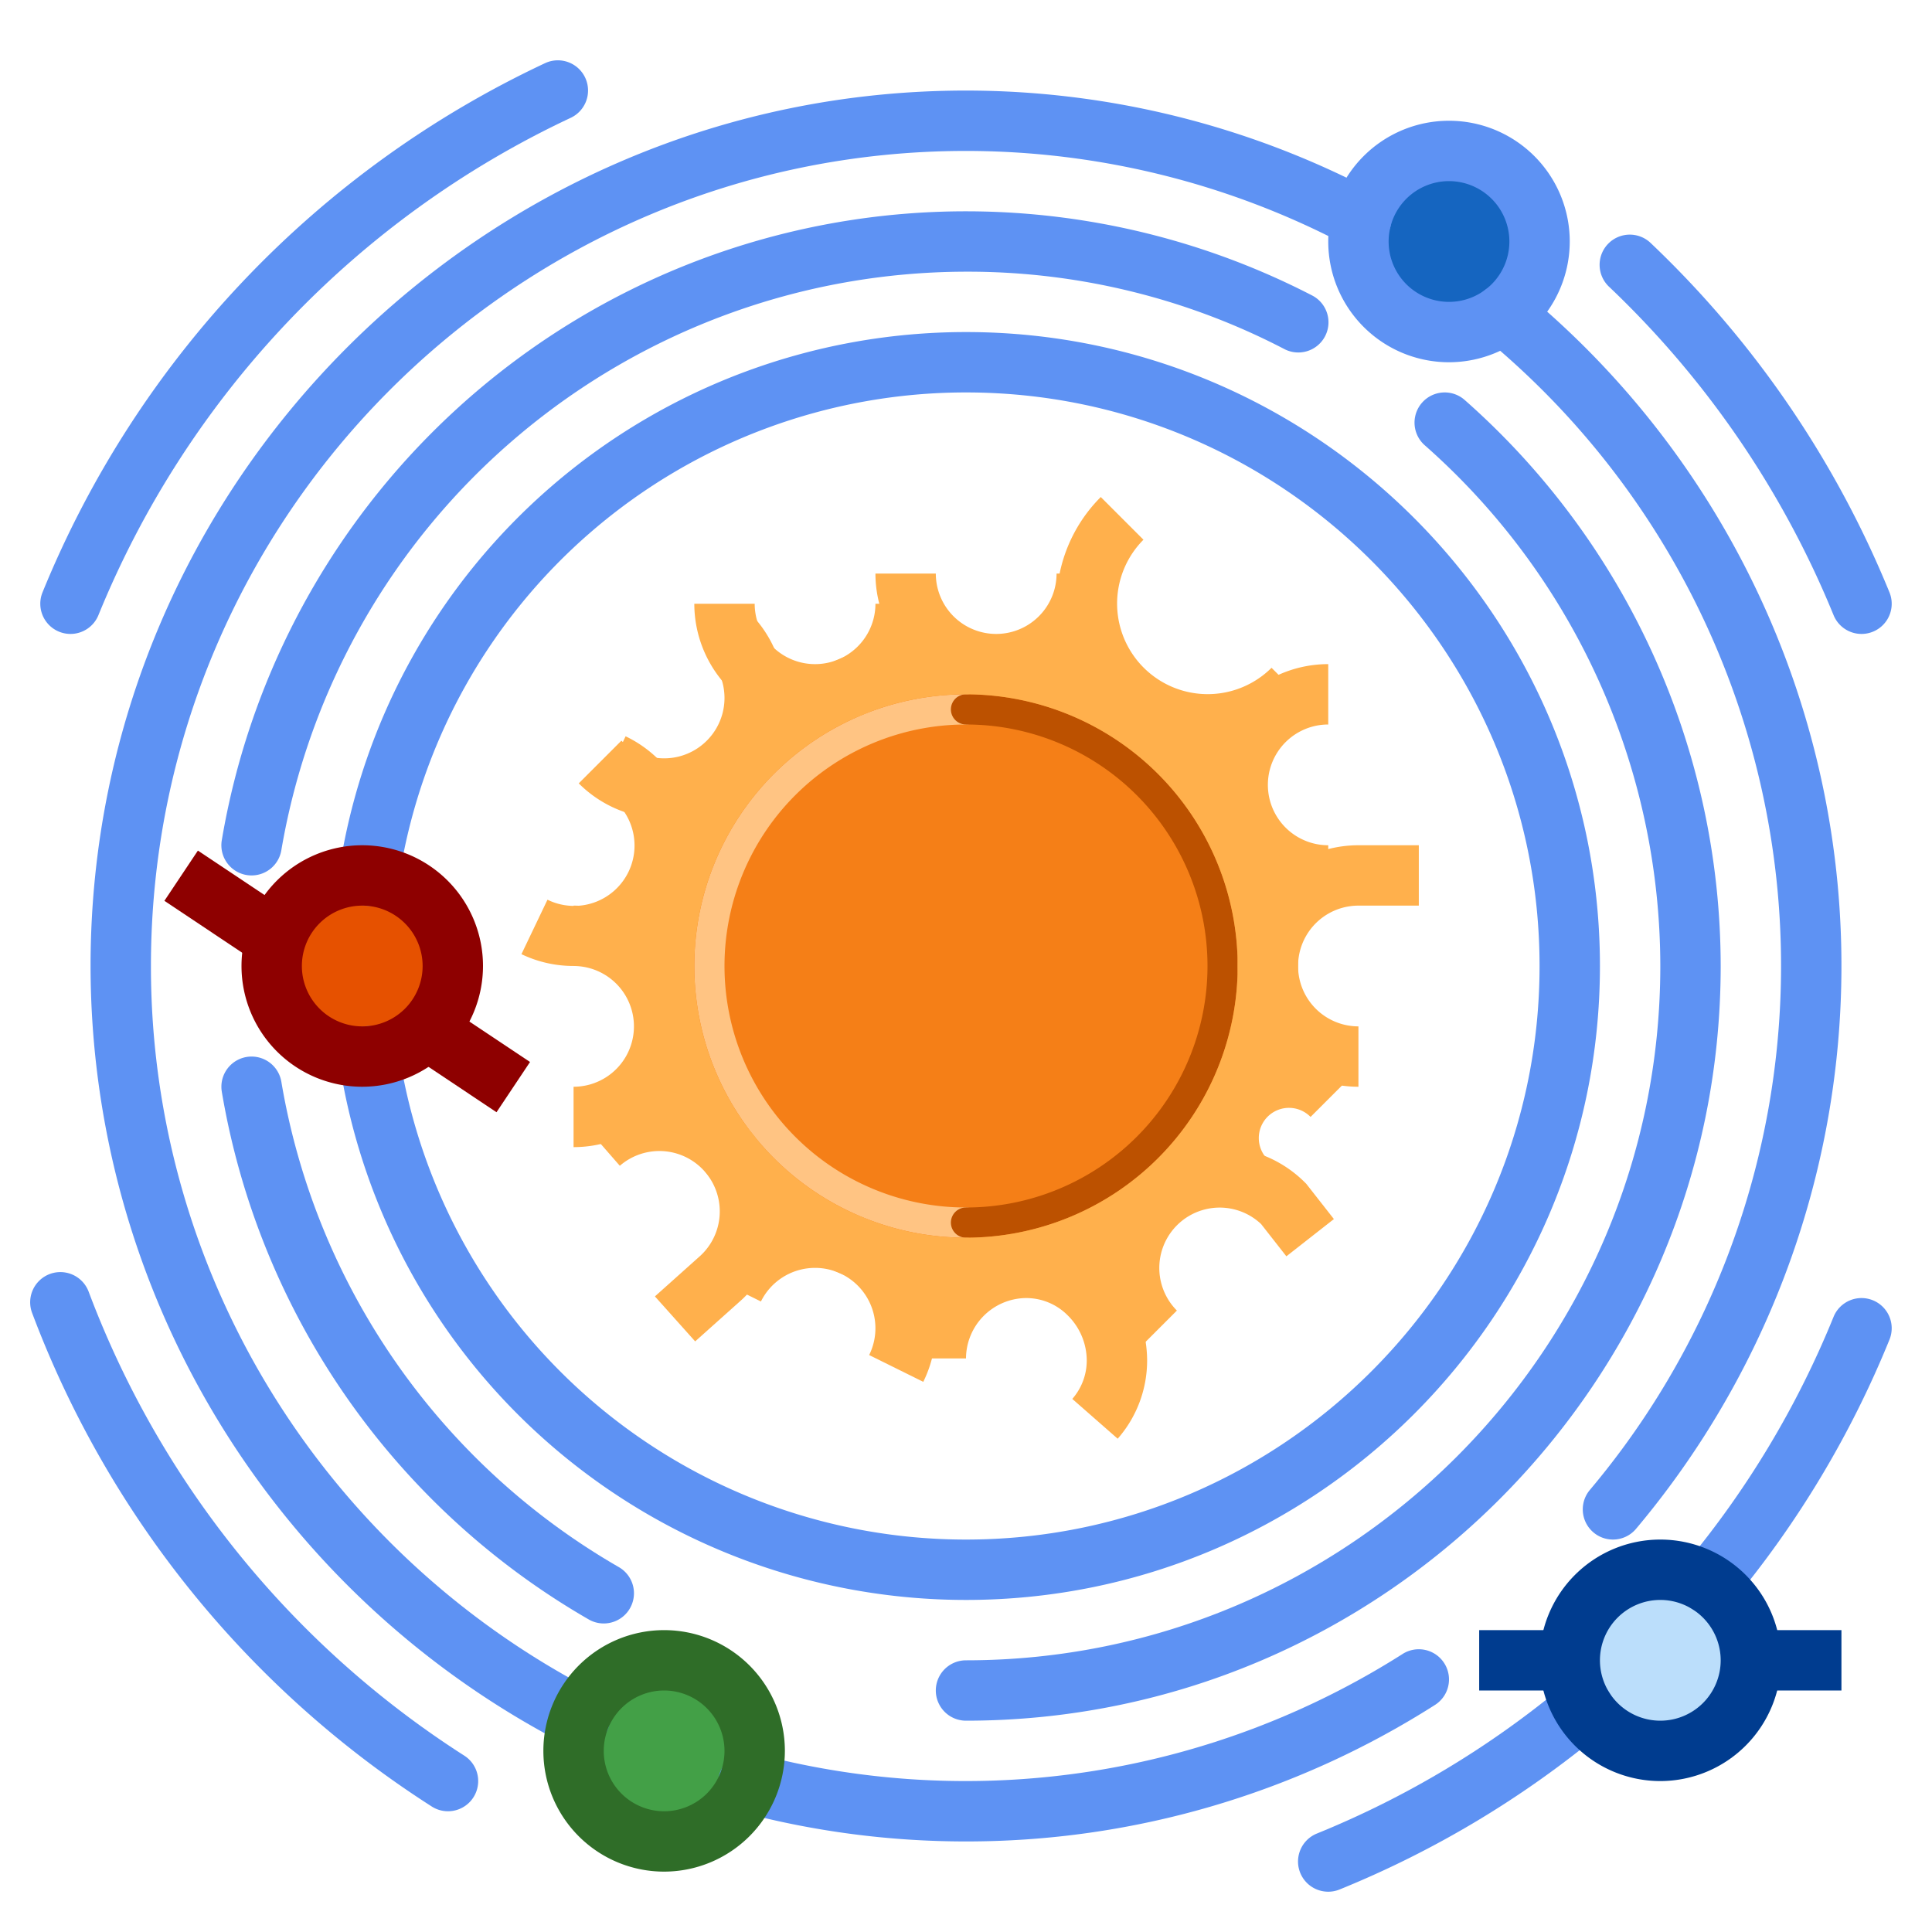 <!-- icon666.com - MILLIONS vector ICONS FREE --><svg id="flat_copy" viewBox="0 0 512 512" xmlns="http://www.w3.org/2000/svg" data-name="flat copy"><circle cx="384" cy="64" fill="#1565c0" r="24"></circle><circle cx="176" cy="464" fill="#43a047" r="24"></circle><circle cx="440" cy="440" fill="#bbdefb" r="24"></circle><circle cx="96" cy="256" fill="#e65100" r="24"></circle><g fill="#5e92f3"><path d="m352 501.322a8 8 0 0 1 -3.011-15.415 247.71 247.71 0 0 0 65.536-39.343 8 8 0 1 1 10.244 12.291 263.72 263.72 0 0 1 -69.764 41.878 7.977 7.977 0 0 1 -3.005.589z"></path><path d="m452.706 427.65a8 8 0 0 1 -6.142-13.122 247.71 247.71 0 0 0 39.343-65.536 8 8 0 1 1 14.826 6.016 263.72 263.72 0 0 1 -41.878 69.764 7.979 7.979 0 0 1 -6.149 2.878z"></path><path d="m493.326 168a8 8 0 0 1 -7.415-4.992 250.627 250.627 0 0 0 -59.417-86.944 8 8 0 1 1 11.006-11.611 266.736 266.736 0 0 1 63.233 92.535 8 8 0 0 1 -7.407 11.012z"></path><path d="m18.674 168a8.005 8.005 0 0 1 -7.409-11.011 265.54 265.54 0 0 1 133.154-140.235 8 8 0 1 1 6.785 14.49 249.537 249.537 0 0 0 -125.115 131.765 8 8 0 0 1 -7.415 4.991z"></path><path d="m118.715 480a7.963 7.963 0 0 1 -4.294-1.256 266.585 266.585 0 0 1 -105.921-130.83 8 8 0 0 1 15-5.586 250.49 250.49 0 0 0 99.528 122.927 8 8 0 0 1 -4.313 14.745z"></path><path d="m427.446 408a8 8 0 0 1 -6.117-13.15 215.683 215.683 0 0 0 -28.023-305.482 8 8 0 1 1 10.194-12.336 231.68 231.68 0 0 1 30.071 328.118 7.98 7.98 0 0 1 -6.125 2.85z"></path><path d="m153.663 463.232a7.977 7.977 0 0 1 -3.66-.891 232.244 232.244 0 0 1 -126.003-206.341c0-127.925 104.075-232 232-232a232.149 232.149 0 0 1 108.5 26.965 8 8 0 0 1 -7.5 14.135 216.1 216.1 0 0 0 -101-25.1c-119.1 0-216 96.9-216 216a215.128 215.128 0 0 0 32.553 113.923 217.387 217.387 0 0 0 84.784 78.2 8 8 0 0 1 -3.674 15.112z"></path><path d="m256 488a231.82 231.82 0 0 1 -59.617-7.77 8 8 0 1 1 4.115-15.46 215.92 215.92 0 0 0 171.2-26.447 8 8 0 0 1 8.6 13.494 230.959 230.959 0 0 1 -124.298 36.183z"></path><path d="m66.677 232a8 8 0 0 1 -7.9-9.33 199.971 199.971 0 0 1 288.9-144.395 8 8 0 1 1 -7.358 14.207 181.605 181.605 0 0 0 -84.319-20.482 184.312 184.312 0 0 0 -181.444 153.329 8 8 0 0 1 -7.879 6.671z"></path><path d="m159.992 430.234a7.96 7.96 0 0 1 -4-1.08 199.638 199.638 0 0 1 -97.21-139.826 8 8 0 0 1 15.778-2.658 183.682 183.682 0 0 0 89.458 128.642 8 8 0 0 1 -4.021 14.922z"></path><path d="m256 456a8 8 0 0 1 0-16c101.458 0 184-82.542 184-184a184.153 184.153 0 0 0 -62.427-138 8 8 0 0 1 10.584-12 200.161 200.161 0 0 1 67.843 150c0 110.28-89.72 200-200 200z"></path><path d="m256 424a168.017 168.017 0 0 1 -166.132-142.885 8 8 0 0 1 15.824-2.371 152.015 152.015 0 0 0 150.308 129.256c83.813 0 152-68.187 152-152s-68.187-152-152-152a152.015 152.015 0 0 0 -150.308 129.256 8 8 0 0 1 -15.824-2.371 168.017 168.017 0 0 1 166.132-142.885c92.636 0 168 75.364 168 168s-75.364 168-168 168z"></path></g><path d="m464 432h24v16h-24z" fill="#003c8f"></path><path d="m392 432h24v16h-24z" fill="#003c8f"></path><path d="m116 265.578h16v28.844h-16z" fill="#8e0000" transform="matrix(.555 -.832 .832 .555 -177.757 227.858)"></path><path d="m52 225.578h16v28.844h-16z" fill="#8e0000" transform="matrix(.555 -.832 .832 .555 -172.974 156.795)"></path><path d="m176 216.955a31.9 31.9 0 0 1 -22.627-9.356l11.313-11.315a16 16 0 1 0 22.627-22.628l11.315-11.312a31.984 31.984 0 0 1 -22.628 54.611z" fill="#ffb04c"></path><path d="m151.944 255.992a31.8 31.8 0 0 1 -13.756-3.13l6.9-14.433a16 16 0 1 0 13.8-28.869l6.905-14.434a32 32 0 0 1 -13.858 60.866z" fill="#ffb04c"></path><path d="m152 304v-16a16 16 0 0 0 0-32v-16a32 32 0 0 1 0 64z" fill="#ffb04c"></path><circle cx="256" cy="256" fill="#f57f17" r="80"></circle><path d="m256 328a72 72 0 0 1 0-144 4 4 0 0 1 0 8 64 64 0 0 0 0 128 4 4 0 0 1 0 8z" fill="#ffc483"></path><path d="m256 328a4 4 0 0 1 0-8 64 64 0 0 0 0-128 4 4 0 0 1 0-8 72 72 0 0 1 0 144z" fill="#bc5100"></path><path d="m352 240a32 32 0 0 1 0-64v16a16 16 0 0 0 0 32z" fill="#ffb04c"></path><path d="m324.686 318.628a24 24 0 0 1 33.942-33.942l-11.315 11.314a8 8 0 1 0 -11.313 11.313z" fill="#ffb04c"></path><path d="m360 288a32 32 0 0 1 0-64h16v16h-16a16 16 0 0 0 0 32z" fill="#ffb04c"></path><path d="m300.572 358.628a32 32 0 0 1 45.255-45.256l.343.342 7.327 9.351-12.594 9.87-6.7-8.552a16 16 0 0 0 -22.315 22.93z" fill="#ffb04c"></path><path d="m320 200a40 40 0 0 1 -28.283-68.284l11.312 11.314a24 24 0 0 0 33.941 33.941l11.314 11.312a39.734 39.734 0 0 1 -28.284 11.717z" fill="#ffb04c"></path><path d="m264 184a32.036 32.036 0 0 1 -32-32h16a16 16 0 0 0 32 0h16a32.036 32.036 0 0 1 -32 32z" fill="#ffb04c"></path><path d="m216 192a32.036 32.036 0 0 1 -32-32h16a16 16 0 0 0 32 0h16a32.036 32.036 0 0 1 -32 32z" fill="#ffb04c"></path><path d="m244.676 366.2-14.34-7.1a16 16 0 0 0 -28.683-14.192l-14.34-7.1a32 32 0 1 1 57.363 28.392z" fill="#ffb04c"></path><path d="m296.2 381.275-12.03-10.548a15.444 15.444 0 0 0 3.83-10.187 16.88 16.88 0 0 0 -5.055-11.963 15.5 15.5 0 0 0 -11.257-4.577 16.075 16.075 0 0 0 -15.688 16h-16a32.158 32.158 0 0 1 31.385-31.994 31.564 31.564 0 0 1 22.765 9.15 32.972 32.972 0 0 1 9.85 23.384 31.44 31.44 0 0 1 -7.8 20.735z" fill="#ffb04c"></path><path d="m184.224 355.483-10.666-11.925 11.671-10.438a16 16 0 1 0 -20.969-24.175l-10.52-12.054a32 32 0 1 1 42.082 48.219z" fill="#ffb04c"></path><path d="m256 344a88 88 0 1 1 88-88 88.1 88.1 0 0 1 -88 88zm0-160a72 72 0 1 0 72 72 72.081 72.081 0 0 0 -72-72z" fill="#ffb04c"></path><path d="m96 288a32 32 0 1 1 32-32 32.036 32.036 0 0 1 -32 32zm0-48a16 16 0 1 0 16 16 16.019 16.019 0 0 0 -16-16z" fill="#8e0000"></path><path d="m384 96a32 32 0 1 1 32-32 32.036 32.036 0 0 1 -32 32zm0-48a16 16 0 1 0 16 16 16.019 16.019 0 0 0 -16-16z" fill="#5e92f3"></path><path d="m440 472a32 32 0 1 1 32-32 32.036 32.036 0 0 1 -32 32zm0-48a16 16 0 1 0 16 16 16.019 16.019 0 0 0 -16-16z" fill="#003c8f"></path><path d="m176 496a32 32 0 1 1 32-32 32.036 32.036 0 0 1 -32 32zm0-48a16 16 0 1 0 16 16 16.019 16.019 0 0 0 -16-16z" fill="#2f6d28"></path></svg>